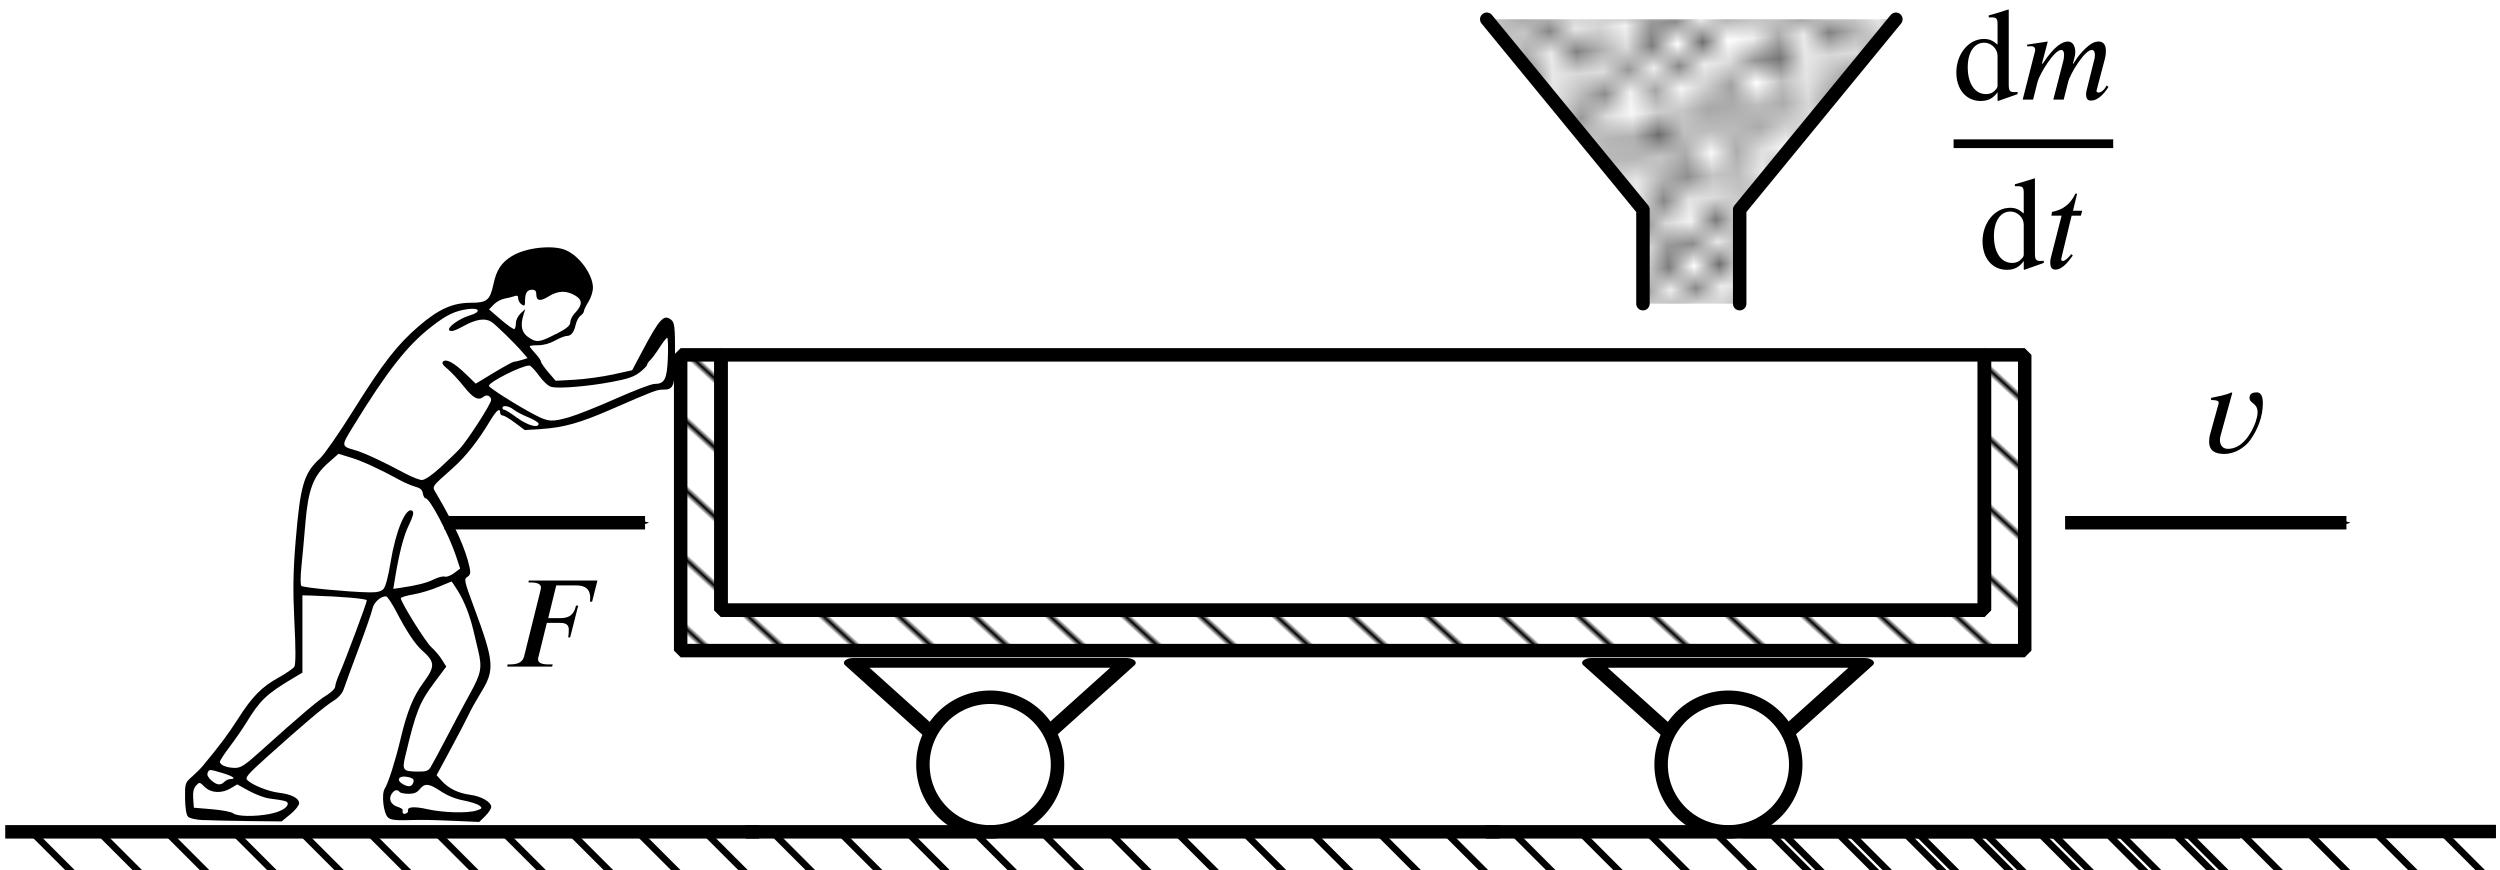 <?xml version="1.0" encoding="UTF-8" standalone="no"?>
<!-- Created with Inkscape (http://www.inkscape.org/) -->

<svg
   width="49.213mm"
   height="17.132mm"
   viewBox="0 0 49.213 17.132"
   version="1.1"
   id="svg9976"
   inkscape:version="1.1 (c68e22c387, 2021-05-23)"
   sodipodi:docname="fig08.19.svg"
   xmlns:inkscape="http://www.inkscape.org/namespaces/inkscape"
   xmlns:sodipodi="http://sodipodi.sourceforge.net/DTD/sodipodi-0.dtd"
   xmlns:xlink="http://www.w3.org/1999/xlink"
   xmlns="http://www.w3.org/2000/svg"
   xmlns:svg="http://www.w3.org/2000/svg">
  <sodipodi:namedview
     id="namedview9978"
     pagecolor="#ffffff"
     bordercolor="#666666"
     borderopacity="1.0"
     inkscape:pageshadow="2"
     inkscape:pageopacity="0.0"
     inkscape:pagecheckerboard="0"
     inkscape:document-units="mm"
     showgrid="false"
     inkscape:zoom="4.7148465"
     inkscape:cx="91.201272"
     inkscape:cy="14.740671"
     inkscape:window-width="1440"
     inkscape:window-height="837"
     inkscape:window-x="-8"
     inkscape:window-y="-8"
     inkscape:window-maximized="1"
     inkscape:current-layer="layer1" />
  <defs
     id="defs9973">
    <pattern
       inkscape:collect="always"
       xlink:href="#Strips1_10"
       id="pattern13056"
       patternTransform="matrix(0.062,-0.067,0.202,0.185,89.993,132.972)" />
    <pattern
       inkscape:collect="always"
       patternUnits="userSpaceOnUse"
       width="11"
       height="1"
       patternTransform="translate(0,0) scale(10,10)"
       id="Strips1_10"
       inkscape:stockid="Stripes 1:10">
      <rect
         style="fill:black;stroke:none"
         x="0"
         y="-0.5"
         width="1"
         height="2"
         id="rect11809" />
    </pattern>
    <marker
       style="overflow:visible"
       id="Arrow1Send"
       refX="0"
       refY="0"
       orient="auto"
       inkscape:stockid="Arrow1Send"
       inkscape:isstock="true">
      <path
         transform="matrix(-0.2,0,0,-0.2,-1.2,0)"
         style="fill:context-stroke;fill-rule:evenodd;stroke:context-stroke;stroke-width:1pt"
         d="M 0,0 5,-5 -12.5,0 5,5 Z"
         id="path9477" />
    </marker>
    <marker
       style="overflow:visible"
       id="marker9740"
       refX="0"
       refY="0"
       orient="auto"
       inkscape:stockid="Arrow1Send"
       inkscape:isstock="true">
      <path
         transform="matrix(-0.2,0,0,-0.2,-1.2,0)"
         style="fill:context-stroke;fill-rule:evenodd;stroke:context-stroke;stroke-width:1pt"
         d="M 0,0 5,-5 -12.5,0 5,5 Z"
         id="path9738" />
    </marker>
    <pattern
       inkscape:collect="always"
       xlink:href="#Polkadots-large"
       id="pattern31847"
       patternTransform="matrix(0.497,-0.037,0.033,0.437,120.782,138.619)" />
    <pattern
       inkscape:collect="always"
       patternUnits="userSpaceOnUse"
       width="10"
       height="10"
       patternTransform="translate(0,0) scale(10,10)"
       id="Polkadots-large"
       inkscape:stockid="Polka dots, large"
       inkscape:isstock="true">
      <circle
         style="fill:black;stroke:none"
         cx="2.567"
         cy="0.810"
         r="0.45"
         id="circle30620" />
      <circle
         style="fill:black;stroke:none"
         cx="3.048"
         cy="2.33"
         r="0.45"
         id="circle30622" />
      <circle
         style="fill:black;stroke:none"
         cx="4.418"
         cy="2.415"
         r="0.45"
         id="circle30624" />
      <circle
         style="fill:black;stroke:none"
         cx="1.844"
         cy="3.029"
         r="0.45"
         id="circle30626" />
      <circle
         style="fill:black;stroke:none"
         cx="6.08"
         cy="1.363"
         r="0.45"
         id="circle30628" />
      <circle
         style="fill:black;stroke:none"
         cx="5.819"
         cy="4.413"
         r="0.45"
         id="circle30630" />
      <circle
         style="fill:black;stroke:none"
         cx="4.305"
         cy="4.048"
         r="0.45"
         id="circle30632" />
      <circle
         style="fill:black;stroke:none"
         cx="5.541"
         cy="3.045"
         r="0.45"
         id="circle30634" />
      <circle
         style="fill:black;stroke:none"
         cx="4.785"
         cy="5.527"
         r="0.45"
         id="circle30636" />
      <circle
         style="fill:black;stroke:none"
         cx="2.667"
         cy="5.184"
         r="0.45"
         id="circle30638" />
      <circle
         style="fill:black;stroke:none"
         cx="7.965"
         cy="1.448"
         r="0.45"
         id="circle30640" />
      <circle
         style="fill:black;stroke:none"
         cx="7.047"
         cy="5.049"
         r="0.45"
         id="circle30642" />
      <circle
         style="fill:black;stroke:none"
         cx="4.340"
         cy="0.895"
         r="0.45"
         id="circle30644" />
      <circle
         style="fill:black;stroke:none"
         cx="7.125"
         cy="0.340"
         r="0.45"
         id="circle30646" />
      <circle
         style="fill:black;stroke:none"
         cx="7.125"
         cy="10.340"
         r="0.45"
         id="circle30648" />
      <circle
         style="fill:black;stroke:none"
         cx="9.550"
         cy="1.049"
         r="0.45"
         id="circle30650" />
      <circle
         style="fill:black;stroke:none"
         cx="7.006"
         cy="2.689"
         r="0.45"
         id="circle30652" />
      <circle
         style="fill:black;stroke:none"
         cx="8.909"
         cy="2.689"
         r="0.45"
         id="circle30654" />
      <circle
         style="fill:black;stroke:none"
         cx="9.315"
         cy="4.407"
         r="0.45"
         id="circle30656" />
      <circle
         style="fill:black;stroke:none"
         cx="7.820"
         cy="3.870"
         r="0.45"
         id="circle30658" />
      <circle
         style="fill:black;stroke:none"
         cx="8.270"
         cy="5.948"
         r="0.45"
         id="circle30660" />
      <circle
         style="fill:black;stroke:none"
         cx="7.973"
         cy="7.428"
         r="0.45"
         id="circle30662" />
      <circle
         style="fill:black;stroke:none"
         cx="9.342"
         cy="8.072"
         r="0.45"
         id="circle30664" />
      <circle
         style="fill:black;stroke:none"
         cx="8.206"
         cy="9.315"
         r="0.45"
         id="circle30666" />
      <circle
         style="fill:black;stroke:none"
         cx="9.682"
         cy="9.475"
         r="0.45"
         id="circle30668" />
      <circle
         style="fill:black;stroke:none"
         cx="-0.318"
         cy="9.475"
         r="0.45"
         id="circle30670" />
      <circle
         style="fill:black;stroke:none"
         cx="9.688"
         cy="6.186"
         r="0.45"
         id="circle30672" />
      <circle
         style="fill:black;stroke:none"
         cx="-0.312"
         cy="6.186"
         r="0.45"
         id="circle30674" />
      <circle
         style="fill:black;stroke:none"
         cx="3.379"
         cy="6.296"
         r="0.45"
         id="circle30676" />
      <circle
         style="fill:black;stroke:none"
         cx="2.871"
         cy="8.204"
         r="0.45"
         id="circle30678" />
      <circle
         style="fill:black;stroke:none"
         cx="4.59"
         cy="8.719"
         r="0.45"
         id="circle30680" />
      <circle
         style="fill:black;stroke:none"
         cx="3.181"
         cy="9.671"
         r="0.45"
         id="circle30682" />
      <circle
         style="fill:black;stroke:none"
         cx="3.181"
         cy="-0.329"
         r="0.45"
         id="circle30684" />
      <circle
         style="fill:black;stroke:none"
         cx="5.734"
         cy="7.315"
         r="0.45"
         id="circle30686" />
      <circle
         style="fill:black;stroke:none"
         cx="6.707"
         cy="6.513"
         r="0.45"
         id="circle30688" />
      <circle
         style="fill:black;stroke:none"
         cx="5.730"
         cy="9.670"
         r="0.45"
         id="circle30690" />
      <circle
         style="fill:black;stroke:none"
         cx="5.730"
         cy="-0.330"
         r="0.45"
         id="circle30692" />
      <circle
         style="fill:black;stroke:none"
         cx="6.535"
         cy="8.373"
         r="0.45"
         id="circle30694" />
      <circle
         style="fill:black;stroke:none"
         cx="4.37"
         cy="7.154"
         r="0.45"
         id="circle30696" />
      <circle
         style="fill:black;stroke:none"
         cx="0.622"
         cy="7.25"
         r="0.45"
         id="circle30698" />
      <circle
         style="fill:black;stroke:none"
         cx="0.831"
         cy="5.679"
         r="0.45"
         id="circle30700" />
      <circle
         style="fill:black;stroke:none"
         cx="1.257"
         cy="8.519"
         r="0.45"
         id="circle30702" />
      <circle
         style="fill:black;stroke:none"
         cx="1.989"
         cy="6.877"
         r="0.45"
         id="circle30704" />
      <circle
         style="fill:black;stroke:none"
         cx="0.374"
         cy="3.181"
         r="0.45"
         id="circle30706" />
      <circle
         style="fill:black;stroke:none"
         cx="10.374"
         cy="3.181"
         r="0.45"
         id="circle30708" />
      <circle
         style="fill:black;stroke:none"
         cx="1.166"
         cy="1.664"
         r="0.45"
         id="circle30710" />
      <circle
         style="fill:black;stroke:none"
         cx="1.151"
         cy="0.093"
         r="0.45"
         id="circle30712" />
      <circle
         style="fill:black;stroke:none"
         cx="1.151"
         cy="10.093"
         r="0.45"
         id="circle30714" />
      <circle
         style="fill:black;stroke:none"
         cx="1.302"
         cy="4.451"
         r="0.45"
         id="circle30716" />
      <circle
         style="fill:black;stroke:none"
         cx="3.047"
         cy="3.763"
         r="0.45"
         id="circle30718" />
    </pattern>
  </defs>
  <g
     inkscape:label="图层 1"
     inkscape:groupmode="layer"
     id="layer1"
     transform="translate(-95.749,-140.895)">
    <path
       id="rect5597"
       style="fill:url(#pattern13056);fill-opacity:1;stroke:#000000;stroke-width:0.265;stroke-linecap:round;stroke-linejoin:bevel;stroke-opacity:1"
       d="m 109.148,147.881 v 5.821 h 26.458 v -5.821 h -0.794 v 5.027 h -24.871 v -5.027 z" />
    <rect
       style="fill:none;stroke:#000000;stroke-width:0.265;stroke-linecap:round;stroke-linejoin:bevel;stroke-opacity:1"
       id="rect6074"
       width="24.871"
       height="5.027"
       x="109.942"
       y="147.881" />
    <g
       id="g6581"
       transform="matrix(0.265,0,0,0.265,39.754,14.266)">
      <g
         id="g6541"
         transform="translate(30.139,-10.185)">
        <path
           id="path6178"
           style="fill:none;stroke:#000000;stroke-width:2.217;stroke-linecap:round;stroke-linejoin:round;stroke-miterlimit:4;stroke-dasharray:none"
           inkscape:transform-center-y="1.5196427"
           transform="matrix(0.626,0,0,0.325,174.442,361.751)"
           d="m 199.585,540.061 h 32.411 l -16.205,28.068 z" />
        <circle
           style="fill:#ffffff;stroke:#000000;stroke-width:1;stroke-linecap:round;stroke-linejoin:round;stroke-miterlimit:4;stroke-dasharray:none;stroke-opacity:1"
           id="path6439"
           cx="309.557"
           cy="544.824"
           r="5" />
      </g>
      <g
         id="g6541-2"
         transform="translate(-24.698,-10.185)">
        <path
           id="path6178-8"
           style="fill:none;stroke:#000000;stroke-width:2.217;stroke-linecap:round;stroke-linejoin:round;stroke-miterlimit:4;stroke-dasharray:none"
           inkscape:transform-center-y="1.5196427"
           transform="matrix(0.626,0,0,0.325,174.442,361.751)"
           d="m 199.585,540.061 h 32.411 l -16.205,28.068 z" />
        <circle
           style="fill:#ffffff;stroke:#000000;stroke-width:1;stroke-linecap:round;stroke-linejoin:round;stroke-miterlimit:4;stroke-dasharray:none;stroke-opacity:1"
           id="path6439-1"
           cx="309.557"
           cy="544.824"
           r="5" />
      </g>
    </g>
    <g
       id="g8290-7"
       transform="matrix(-0.265,0,0,0.265,195.147,17.756)">
      <path
         style="fill:none;stroke:#000000;stroke-width:0.5;stroke-linecap:butt;stroke-linejoin:miter;stroke-miterlimit:4;stroke-dasharray:none;stroke-opacity:1"
         d="m 203.712,526.445 -3.536,3.536"
         id="path8266-84" />
      <path
         style="fill:none;stroke:#000000;stroke-width:0.5;stroke-linecap:butt;stroke-linejoin:miter;stroke-miterlimit:4;stroke-dasharray:none;stroke-opacity:1"
         d="m 208.712,526.445 -3.536,3.536"
         id="path8268-7" />
      <path
         style="fill:none;stroke:#000000;stroke-width:0.5;stroke-linecap:butt;stroke-linejoin:miter;stroke-miterlimit:4;stroke-dasharray:none;stroke-opacity:1"
         d="m 193.712,526.445 -3.536,3.536"
         id="path8270-5" />
      <path
         style="fill:none;stroke:#000000;stroke-width:0.5;stroke-linecap:butt;stroke-linejoin:miter;stroke-miterlimit:4;stroke-dasharray:none;stroke-opacity:1"
         d="m 198.712,526.445 -3.536,3.536"
         id="path8272-4" />
      <path
         style="fill:none;stroke:#000000;stroke-width:0.5;stroke-linecap:butt;stroke-linejoin:miter;stroke-miterlimit:4;stroke-dasharray:none;stroke-opacity:1"
         d="m 213.712,526.445 -3.536,3.536"
         id="path8274-1" />
      <path
         style="fill:none;stroke:#000000;stroke-width:0.5;stroke-linecap:butt;stroke-linejoin:miter;stroke-miterlimit:4;stroke-dasharray:none;stroke-opacity:1"
         d="m 218.712,526.445 -3.536,3.536"
         id="path8276-7" />
      <path
         style="fill:none;stroke:#000000;stroke-width:0.5;stroke-linecap:butt;stroke-linejoin:miter;stroke-miterlimit:4;stroke-dasharray:none;stroke-opacity:1"
         d="m 223.712,526.445 -3.536,3.536"
         id="path8278-1" />
      <path
         style="fill:none;stroke:#000000;stroke-width:0.5;stroke-linecap:butt;stroke-linejoin:miter;stroke-miterlimit:4;stroke-dasharray:none;stroke-opacity:1"
         d="m 233.712,526.445 -3.536,3.536"
         id="path8280-5" />
      <path
         style="fill:none;stroke:#000000;stroke-width:0.5;stroke-linecap:butt;stroke-linejoin:miter;stroke-miterlimit:4;stroke-dasharray:none;stroke-opacity:1"
         d="m 238.712,526.445 -3.536,3.536"
         id="path8282-4" />
      <path
         style="fill:none;stroke:#000000;stroke-width:0.5;stroke-linecap:butt;stroke-linejoin:miter;stroke-miterlimit:4;stroke-dasharray:none;stroke-opacity:1"
         d="m 228.712,526.445 -3.536,3.536"
         id="path8284-6" />
      <path
         style="fill:none;stroke:#000000;stroke-width:0.5;stroke-linecap:butt;stroke-linejoin:miter;stroke-miterlimit:4;stroke-dasharray:none;stroke-opacity:1"
         d="m 243.712,526.445 -3.536,3.536"
         id="path8286-0" />
      <path
         style="fill:none;stroke:#000000;stroke-width:1px;stroke-linecap:square;stroke-linejoin:miter;stroke-opacity:1"
         d="m 190.177,526.445 h 55"
         id="path8288-1" />
    </g>
    <g
       id="g8024"
       transform="matrix(0.265,0,0,0.265,30.345,14.268)">
      <g
         id="g8290"
         transform="matrix(-1,0,0,1,492.873,13.184)">
        <path
           style="fill:none;stroke:#000000;stroke-width:0.5;stroke-linecap:butt;stroke-linejoin:miter;stroke-miterlimit:4;stroke-dasharray:none;stroke-opacity:1"
           d="m 203.712,526.445 -3.536,3.536"
           id="path8266" />
        <path
           style="fill:none;stroke:#000000;stroke-width:0.5;stroke-linecap:butt;stroke-linejoin:miter;stroke-miterlimit:4;stroke-dasharray:none;stroke-opacity:1"
           d="m 208.712,526.445 -3.536,3.536"
           id="path8268" />
        <path
           style="fill:none;stroke:#000000;stroke-width:0.5;stroke-linecap:butt;stroke-linejoin:miter;stroke-miterlimit:4;stroke-dasharray:none;stroke-opacity:1"
           d="m 193.712,526.445 -3.536,3.536"
           id="path8270" />
        <path
           style="fill:none;stroke:#000000;stroke-width:0.5;stroke-linecap:butt;stroke-linejoin:miter;stroke-miterlimit:4;stroke-dasharray:none;stroke-opacity:1"
           d="m 198.712,526.445 -3.536,3.536"
           id="path8272" />
        <path
           style="fill:none;stroke:#000000;stroke-width:0.5;stroke-linecap:butt;stroke-linejoin:miter;stroke-miterlimit:4;stroke-dasharray:none;stroke-opacity:1"
           d="m 213.712,526.445 -3.536,3.536"
           id="path8274" />
        <path
           style="fill:none;stroke:#000000;stroke-width:0.5;stroke-linecap:butt;stroke-linejoin:miter;stroke-miterlimit:4;stroke-dasharray:none;stroke-opacity:1"
           d="m 218.712,526.445 -3.536,3.536"
           id="path8276" />
        <path
           style="fill:none;stroke:#000000;stroke-width:0.5;stroke-linecap:butt;stroke-linejoin:miter;stroke-miterlimit:4;stroke-dasharray:none;stroke-opacity:1"
           d="m 223.712,526.445 -3.536,3.536"
           id="path8278" />
        <path
           style="fill:none;stroke:#000000;stroke-width:0.5;stroke-linecap:butt;stroke-linejoin:miter;stroke-miterlimit:4;stroke-dasharray:none;stroke-opacity:1"
           d="m 233.712,526.445 -3.536,3.536"
           id="path8280" />
        <path
           style="fill:none;stroke:#000000;stroke-width:0.5;stroke-linecap:butt;stroke-linejoin:miter;stroke-miterlimit:4;stroke-dasharray:none;stroke-opacity:1"
           d="m 238.712,526.445 -3.536,3.536"
           id="path8282" />
        <path
           style="fill:none;stroke:#000000;stroke-width:0.5;stroke-linecap:butt;stroke-linejoin:miter;stroke-miterlimit:4;stroke-dasharray:none;stroke-opacity:1"
           d="m 228.712,526.445 -3.536,3.536"
           id="path8284" />
        <path
           style="fill:none;stroke:#000000;stroke-width:0.5;stroke-linecap:butt;stroke-linejoin:miter;stroke-miterlimit:4;stroke-dasharray:none;stroke-opacity:1"
           d="m 243.712,526.445 -3.536,3.536"
           id="path8286" />
        <path
           style="fill:none;stroke:#000000;stroke-width:1px;stroke-linecap:square;stroke-linejoin:miter;stroke-opacity:1"
           d="m 190.177,526.445 h 55"
           id="path8288" />
      </g>
      <g
         id="g8290-0"
         transform="matrix(-1,0,0,1,547.873,13.184)">
        <path
           style="fill:none;stroke:#000000;stroke-width:0.5;stroke-linecap:butt;stroke-linejoin:miter;stroke-miterlimit:4;stroke-dasharray:none;stroke-opacity:1"
           d="m 203.712,526.445 -3.536,3.536"
           id="path8266-8" />
        <path
           style="fill:none;stroke:#000000;stroke-width:0.5;stroke-linecap:butt;stroke-linejoin:miter;stroke-miterlimit:4;stroke-dasharray:none;stroke-opacity:1"
           d="m 208.712,526.445 -3.536,3.536"
           id="path8268-4" />
        <path
           style="fill:none;stroke:#000000;stroke-width:0.5;stroke-linecap:butt;stroke-linejoin:miter;stroke-miterlimit:4;stroke-dasharray:none;stroke-opacity:1"
           d="m 193.712,526.445 -3.536,3.536"
           id="path8270-8" />
        <path
           style="fill:none;stroke:#000000;stroke-width:0.5;stroke-linecap:butt;stroke-linejoin:miter;stroke-miterlimit:4;stroke-dasharray:none;stroke-opacity:1"
           d="m 198.712,526.445 -3.536,3.536"
           id="path8272-6" />
        <path
           style="fill:none;stroke:#000000;stroke-width:0.5;stroke-linecap:butt;stroke-linejoin:miter;stroke-miterlimit:4;stroke-dasharray:none;stroke-opacity:1"
           d="m 213.712,526.445 -3.536,3.536"
           id="path8274-5" />
        <path
           style="fill:none;stroke:#000000;stroke-width:0.5;stroke-linecap:butt;stroke-linejoin:miter;stroke-miterlimit:4;stroke-dasharray:none;stroke-opacity:1"
           d="m 218.712,526.445 -3.536,3.536"
           id="path8276-0" />
        <path
           style="fill:none;stroke:#000000;stroke-width:0.5;stroke-linecap:butt;stroke-linejoin:miter;stroke-miterlimit:4;stroke-dasharray:none;stroke-opacity:1"
           d="m 223.712,526.445 -3.536,3.536"
           id="path8278-8" />
        <path
           style="fill:none;stroke:#000000;stroke-width:0.5;stroke-linecap:butt;stroke-linejoin:miter;stroke-miterlimit:4;stroke-dasharray:none;stroke-opacity:1"
           d="m 233.712,526.445 -3.536,3.536"
           id="path8280-4" />
        <path
           style="fill:none;stroke:#000000;stroke-width:0.5;stroke-linecap:butt;stroke-linejoin:miter;stroke-miterlimit:4;stroke-dasharray:none;stroke-opacity:1"
           d="m 238.712,526.445 -3.536,3.536"
           id="path8282-7" />
        <path
           style="fill:none;stroke:#000000;stroke-width:0.5;stroke-linecap:butt;stroke-linejoin:miter;stroke-miterlimit:4;stroke-dasharray:none;stroke-opacity:1"
           d="m 228.712,526.445 -3.536,3.536"
           id="path8284-0" />
        <path
           style="fill:none;stroke:#000000;stroke-width:0.5;stroke-linecap:butt;stroke-linejoin:miter;stroke-miterlimit:4;stroke-dasharray:none;stroke-opacity:1"
           d="m 243.712,526.445 -3.536,3.536"
           id="path8286-7" />
        <path
           style="fill:none;stroke:#000000;stroke-width:1px;stroke-linecap:square;stroke-linejoin:miter;stroke-opacity:1"
           d="m 190.177,526.445 h 55"
           id="path8288-2" />
      </g>
      <g
         id="g8290-5"
         transform="matrix(-1,0,0,1,602.873,13.184)">
        <path
           style="fill:none;stroke:#000000;stroke-width:0.5;stroke-linecap:butt;stroke-linejoin:miter;stroke-miterlimit:4;stroke-dasharray:none;stroke-opacity:1"
           d="m 203.712,526.445 -3.536,3.536"
           id="path8266-5" />
        <path
           style="fill:none;stroke:#000000;stroke-width:0.5;stroke-linecap:butt;stroke-linejoin:miter;stroke-miterlimit:4;stroke-dasharray:none;stroke-opacity:1"
           d="m 208.712,526.445 -3.536,3.536"
           id="path8268-1" />
        <path
           style="fill:none;stroke:#000000;stroke-width:0.5;stroke-linecap:butt;stroke-linejoin:miter;stroke-miterlimit:4;stroke-dasharray:none;stroke-opacity:1"
           d="m 193.712,526.445 -3.536,3.536"
           id="path8270-9" />
        <path
           style="fill:none;stroke:#000000;stroke-width:0.5;stroke-linecap:butt;stroke-linejoin:miter;stroke-miterlimit:4;stroke-dasharray:none;stroke-opacity:1"
           d="m 198.712,526.445 -3.536,3.536"
           id="path8272-9" />
        <path
           style="fill:none;stroke:#000000;stroke-width:0.5;stroke-linecap:butt;stroke-linejoin:miter;stroke-miterlimit:4;stroke-dasharray:none;stroke-opacity:1"
           d="m 213.712,526.445 -3.536,3.536"
           id="path8274-3" />
        <path
           style="fill:none;stroke:#000000;stroke-width:0.5;stroke-linecap:butt;stroke-linejoin:miter;stroke-miterlimit:4;stroke-dasharray:none;stroke-opacity:1"
           d="m 218.712,526.445 -3.536,3.536"
           id="path8276-00" />
        <path
           style="fill:none;stroke:#000000;stroke-width:0.5;stroke-linecap:butt;stroke-linejoin:miter;stroke-miterlimit:4;stroke-dasharray:none;stroke-opacity:1"
           d="m 223.712,526.445 -3.536,3.536"
           id="path8278-4" />
        <path
           style="fill:none;stroke:#000000;stroke-width:0.5;stroke-linecap:butt;stroke-linejoin:miter;stroke-miterlimit:4;stroke-dasharray:none;stroke-opacity:1"
           d="m 233.712,526.445 -3.536,3.536"
           id="path8280-9" />
        <path
           style="fill:none;stroke:#000000;stroke-width:0.5;stroke-linecap:butt;stroke-linejoin:miter;stroke-miterlimit:4;stroke-dasharray:none;stroke-opacity:1"
           d="m 238.712,526.445 -3.536,3.536"
           id="path8282-5" />
        <path
           style="fill:none;stroke:#000000;stroke-width:0.5;stroke-linecap:butt;stroke-linejoin:miter;stroke-miterlimit:4;stroke-dasharray:none;stroke-opacity:1"
           d="m 228.712,526.445 -3.536,3.536"
           id="path8284-1" />
        <path
           style="fill:none;stroke:#000000;stroke-width:0.5;stroke-linecap:butt;stroke-linejoin:miter;stroke-miterlimit:4;stroke-dasharray:none;stroke-opacity:1"
           d="m 243.712,526.445 -3.536,3.536"
           id="path8286-4" />
        <path
           style="fill:none;stroke:#000000;stroke-width:1px;stroke-linecap:square;stroke-linejoin:miter;stroke-opacity:1"
           d="m 190.177,526.445 h 55"
           id="path8288-27" />
      </g>
    </g>
    <g
       style="fill:#000000;fill-opacity:1"
       id="id-9250823e-7f84-4f5f-9bd2-a481b91587bc"
       transform="matrix(0.247,0,0,0.247,67.406,119.915)">
      <g
         transform="translate(154.768,138.064)"
         id="g8378">
        <path
           style="stroke:none;stroke-width:0"
           d="M 7.594,-6.859 H 2.125 l -0.031,0.156 h 0.188 c 0.641,0 0.812,0.188 0.812,0.406 0,0.078 -0.031,0.172 -0.047,0.266 L 1.75,-0.812 C 1.656,-0.469 1.422,-0.172 0.625,-0.172 H 0.438 L 0.406,0 H 3.984 L 4.031,-0.172 H 3.703 c -0.641,0 -0.844,-0.172 -0.844,-0.422 0,-0.078 0.031,-0.156 0.047,-0.219 L 3.562,-3.484 h 1.016 c 0.297,0 0.734,0.031 0.734,0.516 0,0.203 -0.016,0.5 -0.047,0.641 h 0.156 L 6.062,-4.859 H 5.891 c -0.219,0.891 -0.703,1 -1.359,1 H 3.672 L 4.312,-6.469 h 1.547 c 0.5,0 1.125,0.094 1.156,0.922 0,0.141 0,0.281 -0.016,0.375 h 0.172 z m 0,0"
           id="id-b2f654ba-7546-4674-80b5-f47a21ee8b1f" />
      </g>
    </g>
    <g
       style="fill:#000000;fill-opacity:1"
       id="id-e9b83af2-979e-4107-856d-eb6d75e0fc85"
       transform="matrix(0.247,0,0,0.247,98.196,115.706)">
      <g
         transform="translate(165.405,138.064)"
         id="g8382">
        <path
           style="stroke:none;stroke-width:0"
           d="M 2.594,-4.766 2.547,-4.812 C 2.031,-4.578 1.453,-4.5 0.906,-4.375 v 0.172 c 0.141,0 0.609,0 0.609,0.203 0,0.078 -0.031,0.172 -0.062,0.266 L 0.844,-1.531 C 0.781,-1.328 0.75,-1.109 0.75,-0.875 0.75,-0.109 1.297,0.094 1.969,0.094 2.75,0.094 3.562,-0.375 4.016,-1 4.625,-1.844 5.031,-2.891 5.031,-3.938 c 0,-0.344 -0.047,-0.875 -0.5,-0.875 -0.297,0 -0.562,0.094 -0.562,0.438 0,0.469 0.641,0.375 0.641,1.156 0,0.25 -0.078,0.516 -0.156,0.766 C 4.109,-1.5 3.375,-0.312 2.25,-0.312 c -0.422,0 -0.641,-0.297 -0.641,-0.703 0,-0.109 0.016,-0.219 0.047,-0.328 z m 0,0"
           id="id-ca813726-4774-4817-96d1-2d09db0f52ee" />
      </g>
    </g>
    <g
       id="g9460"
       transform="matrix(0.265,0,0,0.265,72.759,14.506)">
      <g
         style="fill:#000000;fill-opacity:1"
         id="id-92074b67-9d99-4ed3-a9da-555eaed28613"
         transform="matrix(0.933,0,0,0.933,68.973,361.208)">
        <g
           transform="translate(174.538,131.973)"
           id="g8386">
          <path
             style="stroke:none;stroke-width:0"
             d="M 3.562,-1.078 C 3.562,-1 3.5,-0.875 3.406,-0.781 3.219,-0.562 2.969,-0.438 2.641,-0.438 1.75,-0.438 1.188,-1.281 1.188,-2.578 c 0,-1.188 0.516,-1.953 1.312,-1.953 0.562,0 1.062,0.484 1.062,1.047 z M 5.156,-0.438 v -0.172 c -0.172,0.016 -0.188,0.016 -0.25,0.016 -0.375,0 -0.453,-0.125 -0.453,-0.609 V -7.156 L 4.406,-7.172 C 3.891,-7 3.531,-6.891 2.859,-6.703 v 0.156 c 0.078,0 0.141,0 0.234,0 0.375,0 0.469,0.094 0.469,0.531 V -4.375 C 3.172,-4.719 2.891,-4.828 2.469,-4.828 c -1.203,0 -2.188,1.188 -2.188,2.672 0,1.344 0.781,2.266 1.938,2.266 0.594,0 1,-0.219 1.344,-0.703 v 0.672 l 0.047,0.031 z m 0,0"
             id="id-3adc70bb-bb65-4992-abe3-1ce74af79f10" />
        </g>
        <g
           transform="translate(179.788,131.973)"
           id="g8389">
          <path
             style="stroke:none;stroke-width:0"
             d="m 7,-1.125 c -0.203,0.391 -0.469,0.562 -0.641,0.562 -0.094,0 -0.172,-0.047 -0.172,-0.125 0,-0.031 0.016,-0.094 0.031,-0.125 L 6.859,-3.25 C 6.922,-3.5 6.938,-3.703 6.938,-3.891 6.938,-4.359 6.734,-4.625 6.359,-4.625 c -0.203,0 -0.406,0.062 -0.641,0.219 -0.516,0.359 -1.062,1 -1.359,1.547 H 4.312 l 0.094,-0.375 C 4.469,-3.438 4.5,-3.594 4.5,-3.781 4.5,-4.234 4.312,-4.625 3.922,-4.625 c -0.391,0 -1.031,0.266 -2.016,1.766 H 1.844 L 2.312,-4.625 0.656,-4.375 0.688,-4.234 C 0.766,-4.234 0.875,-4.25 0.969,-4.25 1.25,-4.25 1.312,-4.109 1.312,-3.922 L 0.312,0 H 1.141 L 1.5,-1.422 c 0.172,-0.641 1.328,-2.531 1.875,-2.531 0.188,0 0.234,0.188 0.234,0.391 0,0.156 -0.031,0.328 -0.047,0.422 L 2.75,0 H 3.578 L 3.938,-1.422 c 0.156,-0.641 1.312,-2.531 1.875,-2.531 0.188,0 0.25,0.188 0.25,0.391 0,0.188 -0.016,0.281 -0.062,0.422 L 5.422,-0.812 c -0.062,0.203 -0.062,0.312 -0.062,0.375 0,0.422 0.172,0.516 0.406,0.516 0.5,0 1.031,-0.516 1.375,-1.094 z m 0,0"
             id="id-34e67f58-618f-4919-856c-542b96e17804" />
        </g>
      </g>
      <path
         style="fill:none;stroke:#000000;stroke-width:0.647;stroke-linecap:butt;stroke-linejoin:miter;stroke-miterlimit:10;stroke-opacity:1"
         d="m 231.875,487.616 h 11.856"
         id="id-154262ea-78ec-4818-8d61-0a3608f561da" />
      <g
         style="fill:#000000;fill-opacity:1"
         id="id-a146737c-ca84-4904-a934-6c226b56f117"
         transform="matrix(0.933,0,0,0.933,68.973,361.208)">
        <g
           transform="translate(176.623,145.415)"
           id="g8394">
          <path
             style="stroke:none;stroke-width:0"
             d="M 3.562,-1.078 C 3.562,-1 3.5,-0.875 3.406,-0.781 3.219,-0.562 2.969,-0.438 2.641,-0.438 1.75,-0.438 1.188,-1.281 1.188,-2.578 c 0,-1.188 0.516,-1.953 1.312,-1.953 0.562,0 1.062,0.484 1.062,1.047 z M 5.156,-0.438 v -0.172 c -0.172,0.016 -0.188,0.016 -0.25,0.016 -0.375,0 -0.453,-0.125 -0.453,-0.609 V -7.156 L 4.406,-7.172 C 3.891,-7 3.531,-6.891 2.859,-6.703 v 0.156 c 0.078,0 0.141,0 0.234,0 0.375,0 0.469,0.094 0.469,0.531 V -4.375 C 3.172,-4.719 2.891,-4.828 2.469,-4.828 c -1.203,0 -2.188,1.188 -2.188,2.672 0,1.344 0.781,2.266 1.938,2.266 0.594,0 1,-0.219 1.344,-0.703 v 0.672 l 0.047,0.031 z m 0,0"
             id="id-ace7ed94-d335-4409-9417-8d0c09ce6a22" />
        </g>
        <g
           transform="translate(181.873,145.415)"
           id="g8397">
          <path
             style="stroke:none;stroke-width:0"
             d="M 2.969,-4.594 H 2.234 L 2.562,-5.953 H 2.422 C 2,-5.047 1.359,-4.656 0.562,-4.5 l -0.047,0.297 h 0.812 L 0.469,-0.844 c -0.031,0.125 -0.047,0.25 -0.047,0.391 0,0.281 0.078,0.547 0.406,0.547 0.625,0 1.141,-0.797 1.391,-1.125 l -0.125,-0.109 C 1.703,-0.625 1.453,-0.594 1.453,-0.594 c -0.125,0 -0.156,-0.062 -0.156,-0.125 0,-0.031 0,-0.094 0.016,-0.125 L 2.125,-4.203 h 0.734 z m 0,0"
             id="id-642e3243-3181-43eb-9658-d1cf6d803159" />
        </g>
      </g>
    </g>
    <path
       style="fill:none;stroke:#000000;stroke-width:0.265px;stroke-linecap:butt;stroke-linejoin:miter;stroke-opacity:1;marker-end:url(#Arrow1Send)"
       d="m 136.401,151.185 h 5.538"
       id="path8490" />
    <path
       style="fill:none;stroke:#000000;stroke-width:0.265px;stroke-linecap:butt;stroke-linejoin:miter;stroke-opacity:1;marker-end:url(#Arrow1Send)"
       d="m 104.498,151.185 h 3.949"
       id="path8492" />
    <path
       id="path28216-4"
       style="fill:url(#pattern31847);fill-opacity:1;stroke:none;stroke-width:0.132;stroke-linecap:round;stroke-linejoin:round"
       inkscape:transform-center-y="3.0908098"
       d="m 125.016,141.274 3.075,3.747 v 1.852 h 1.904 v -1.852 l 3.075,-3.747 z" />
    <path
       style="fill:#ffffff;stroke:#000000;stroke-width:0.265;stroke-linecap:round;stroke-linejoin:round;stroke-miterlimit:4;stroke-dasharray:none"
       d="m 129.995,146.873 v -1.852 l 3.075,-3.747"
       id="path28907" />
    <path
       style="fill:#ffffff;stroke:#000000;stroke-width:0.265;stroke-linecap:round;stroke-linejoin:round;stroke-miterlimit:4;stroke-dasharray:none"
       d="m 125.016,141.274 3.075,3.747 v 1.852"
       id="path28216" />
    <path
       style="fill:#000000;stroke-width:0.265"
       d="m 99.759,157.04 c -0.155,-0.008 -0.274,-0.034 -0.308,-0.068 -0.035,-0.034 -0.057,-0.172 -0.059,-0.36 -0.004,-0.291 0.001,-0.31 0.133,-0.425 0.075,-0.066 0.171,-0.161 0.212,-0.211 0.323,-0.387 0.51,-0.636 0.702,-0.938 0.276,-0.433 0.462,-0.621 0.799,-0.808 0.144,-0.08 0.282,-0.175 0.305,-0.211 0.028,-0.042 0.029,-0.36 0.001,-0.88 -0.031,-0.624 -0.025,-0.998 0.025,-1.596 0.091,-1.096 0.161,-1.334 0.477,-1.622 0.085,-0.077 0.377,-0.498 0.65,-0.934 0.589,-0.943 0.87,-1.305 1.298,-1.673 0.39,-0.335 0.667,-0.459 1.025,-0.459 0.316,0 0.376,-0.049 0.444,-0.368 0.059,-0.278 0.155,-0.423 0.363,-0.551 0.271,-0.167 0.802,-0.226 1.058,-0.118 0.27,0.114 0.537,0.483 0.537,0.742 0,0.074 -0.04,0.199 -0.089,0.277 -0.049,0.079 -0.089,0.162 -0.089,0.185 0,0.023 -0.029,0.062 -0.066,0.087 -0.036,0.025 -0.079,0.104 -0.095,0.177 -0.034,0.153 -0.091,0.223 -0.181,0.223 -0.035,0 -0.137,0.041 -0.227,0.091 -0.103,0.057 -0.226,0.091 -0.331,0.091 -0.092,0 -0.168,0.009 -0.168,0.021 0,0.011 0.05,0.074 0.111,0.14 0.061,0.066 0.111,0.138 0.111,0.16 0,0.022 0.065,0.117 0.145,0.21 l 0.145,0.169 0.378,-0.021 c 0.208,-0.012 0.547,-0.059 0.753,-0.104 l 0.375,-0.083 0.183,-0.345 c 0.358,-0.676 0.44,-0.766 0.587,-0.646 0.064,0.053 0.075,0.146 0.074,0.661 -8.3e-4,0.651 -0.021,0.712 -0.235,0.712 -0.124,0 -0.166,0.016 -1.026,0.39 -0.613,0.267 -0.936,0.357 -1.372,0.385 l -0.326,0.021 -0.191,-0.143 c -0.105,-0.079 -0.213,-0.143 -0.241,-0.143 -0.028,0 -0.051,-0.025 -0.051,-0.054 0,-0.108 -0.073,-0.051 -0.196,0.154 -0.239,0.399 -0.479,0.703 -0.73,0.928 -0.449,0.401 -0.421,0.356 -0.325,0.519 0.368,0.629 0.572,1.083 0.649,1.445 0.023,0.108 0.013,0.15 -0.045,0.184 -0.069,0.041 -0.059,0.087 0.127,0.587 0.404,1.086 0.417,1.243 0.143,1.687 -0.087,0.141 -0.199,0.341 -0.248,0.446 -0.05,0.105 -0.211,0.414 -0.359,0.687 l -0.268,0.497 0.103,0.114 c 0.134,0.148 0.325,0.241 0.559,0.272 0.219,0.029 0.413,0.141 0.413,0.237 0,0.037 -0.053,0.119 -0.118,0.182 l -0.118,0.115 -0.494,-0.021 c -0.535,-0.022 -0.589,-0.023 -0.972,-0.013 -0.183,0.005 -0.276,-0.009 -0.326,-0.051 -0.092,-0.075 -0.137,-0.463 -0.067,-0.571 0.068,-0.104 0.21,-0.551 0.315,-0.994 0.126,-0.528 0.245,-0.821 0.444,-1.091 0.236,-0.32 0.233,-0.408 -0.022,-0.633 -0.138,-0.121 -0.308,-0.377 -0.511,-0.767 -0.086,-0.165 -0.176,-0.3 -0.201,-0.3 -0.111,-6.8e-4 -0.242,0.12 -0.268,0.246 -0.015,0.074 -0.139,0.43 -0.274,0.789 -0.135,0.36 -0.266,0.715 -0.29,0.789 -0.029,0.087 -0.101,0.171 -0.206,0.235 -0.172,0.106 -0.602,0.47 -1.315,1.111 -0.37,0.333 -0.427,0.4 -0.379,0.447 0.1,0.098 0.413,0.224 0.62,0.249 0.25,0.03 0.401,0.108 0.401,0.207 0,0.042 -0.078,0.14 -0.173,0.217 l -0.173,0.141 -0.639,-0.007 c -0.352,-0.004 -0.753,-0.013 -0.892,-0.02 z m 1.297,-0.122 c 0.211,-0.04 0.357,-0.122 0.357,-0.202 0,-0.048 -0.05,-0.062 -0.365,-0.103 -0.091,-0.012 -0.27,-0.079 -0.397,-0.149 l -0.233,-0.128 -0.124,0.075 c -0.179,0.108 -0.39,0.098 -0.515,-0.025 -0.1,-0.099 -0.103,-0.099 -0.171,-0.027 -0.046,0.049 -0.065,0.132 -0.056,0.254 l 0.013,0.182 0.356,0.03 c 0.201,0.017 0.384,0.052 0.421,0.082 0.077,0.061 0.423,0.067 0.713,0.012 z m 2.726,-0.066 c -0.021,-0.076 0.122,-0.086 0.38,-0.028 0.311,0.07 0.787,0.083 0.963,0.027 0.116,-0.037 0.123,-0.048 0.063,-0.097 -0.037,-0.03 -0.178,-0.076 -0.314,-0.102 -0.16,-0.03 -0.317,-0.094 -0.446,-0.18 -0.234,-0.157 -0.317,-0.165 -0.416,-0.042 -0.053,0.067 -0.112,0.091 -0.221,0.091 -0.081,0 -0.16,-0.016 -0.176,-0.036 -0.043,-0.057 -0.104,-0.043 -0.157,0.038 -0.066,0.101 -0.013,0.214 0.116,0.254 0.059,0.018 0.105,0.046 0.102,0.062 -0.013,0.063 0.009,0.088 0.06,0.072 0.03,-0.009 0.051,-0.035 0.044,-0.059 z m 0.096,-0.534 c 0.037,-0.079 0.004,-0.112 -0.132,-0.133 -0.146,-0.023 -0.197,0.065 -0.081,0.137 0.11,0.068 0.179,0.067 0.212,-0.004 z m -3.712,-0.033 c 0.03,-0.03 0.083,-0.054 0.117,-0.054 0.129,0 0.052,-0.058 -0.156,-0.119 -0.265,-0.077 -0.256,-0.077 -0.291,-0.003 -0.017,0.037 0.01,0.093 0.07,0.145 0.114,0.099 0.183,0.107 0.261,0.031 z m 4.066,-0.3 c 0.035,-0.055 0.177,-0.321 0.318,-0.591 0.14,-0.27 0.345,-0.653 0.455,-0.852 0.216,-0.39 0.237,-0.502 0.158,-0.837 -0.028,-0.12 -0.071,-0.3 -0.095,-0.4 -0.072,-0.301 -0.178,-0.571 -0.302,-0.772 -0.065,-0.105 -0.123,-0.191 -0.129,-0.191 -0.005,0 -0.121,0.048 -0.257,0.106 -0.136,0.058 -0.358,0.125 -0.494,0.148 -0.136,0.023 -0.247,0.057 -0.247,0.075 0,0.079 0.491,0.868 0.601,0.964 0.066,0.058 0.16,0.168 0.207,0.244 l 0.087,0.138 -0.223,0.298 c -0.305,0.407 -0.373,0.578 -0.586,1.473 -0.064,0.269 -0.042,0.295 0.259,0.296 0.161,5.1e-4 0.197,-0.014 0.251,-0.099 z m -3.349,-0.308 c 0.791,-0.711 1.126,-0.994 1.292,-1.094 0.095,-0.057 0.172,-0.134 0.172,-0.172 0,-0.037 0.039,-0.155 0.086,-0.26 0.111,-0.249 0.537,-1.389 0.537,-1.438 0,-0.033 -0.513,-0.077 -1.09,-0.094 l -0.178,-0.005 v 0.761 0.761 l -0.2,0.119 c -0.5,0.297 -0.638,0.429 -0.898,0.856 -0.075,0.123 -0.224,0.339 -0.331,0.48 -0.107,0.141 -0.195,0.276 -0.195,0.3 0,0.064 0.134,0.118 0.294,0.12 0.119,6.8e-4 0.192,-0.047 0.512,-0.334 z m 2.409,-3.181 c 0.044,-0.04 0.098,-0.237 0.146,-0.535 0.103,-0.63 0.308,-1.108 0.431,-1.007 0.032,0.026 0.01,0.112 -0.073,0.281 -0.104,0.212 -0.194,0.565 -0.28,1.098 l -0.025,0.154 0.151,-0.022 c 0.314,-0.046 0.511,-0.096 0.652,-0.167 0.08,-0.04 0.175,-0.064 0.211,-0.052 0.036,0.011 0.118,-0.02 0.183,-0.069 l 0.119,-0.09 -0.081,-0.245 c -0.137,-0.415 -0.515,-1.136 -0.596,-1.136 -0.023,0 -0.049,-0.044 -0.057,-0.097 -0.01,-0.071 -0.05,-0.107 -0.148,-0.133 -0.073,-0.02 -0.211,-0.078 -0.305,-0.13 -0.392,-0.215 -0.733,-0.372 -0.963,-0.443 l -0.245,-0.075 -0.21,0.186 c -0.287,0.254 -0.387,0.522 -0.442,1.183 -0.023,0.28 -0.058,0.664 -0.078,0.854 -0.02,0.19 -0.02,0.36 -6e-5,0.378 0.037,0.034 0.906,0.117 1.313,0.126 0.165,0.004 0.245,-0.012 0.296,-0.059 z m 1.126,-2.399 c 0.148,-0.135 0.321,-0.302 0.385,-0.372 0.157,-0.172 0.614,-0.882 0.614,-0.955 0,-0.078 -0.085,-0.117 -0.146,-0.067 -0.105,0.086 -0.204,0.035 -0.391,-0.2 -0.106,-0.132 -0.251,-0.289 -0.323,-0.347 -0.094,-0.077 -0.118,-0.118 -0.083,-0.147 0.067,-0.055 0.222,0.033 0.454,0.258 l 0.186,0.18 0.356,-0.215 c 0.196,-0.118 0.373,-0.215 0.393,-0.215 0.021,0 0.09,-0.016 0.155,-0.036 l 0.117,-0.036 -0.102,-0.118 c -0.151,-0.176 -0.532,-0.548 -0.613,-0.598 -0.123,-0.077 -0.299,-0.051 -0.541,0.082 -0.172,0.095 -0.247,0.118 -0.283,0.088 -0.06,-0.051 0.19,-0.233 0.407,-0.297 0.22,-0.065 0.193,-0.153 -0.037,-0.123 -0.259,0.034 -0.423,0.112 -0.721,0.344 -0.485,0.377 -0.872,0.872 -1.559,1.991 -0.222,0.362 -0.222,0.367 0.059,0.445 0.161,0.044 0.562,0.231 0.98,0.456 0.133,0.071 0.282,0.13 0.332,0.129 0.054,-2.3e-4 0.196,-0.097 0.359,-0.245 z m 1.934,-0.861 c 0,-0.024 -0.093,-0.081 -0.207,-0.128 -0.114,-0.046 -0.244,-0.115 -0.289,-0.152 -0.089,-0.072 -0.216,-0.091 -0.216,-0.031 0,0.02 0.017,0.036 0.036,0.036 0.02,0 0.134,0.071 0.254,0.159 0.208,0.152 0.422,0.21 0.422,0.116 z m 0.605,-0.13 c 0.145,-0.041 0.556,-0.204 0.913,-0.363 0.358,-0.159 0.7,-0.29 0.761,-0.29 0.202,0 0.249,-0.092 0.265,-0.518 0.009,-0.215 10e-4,-0.391 -0.013,-0.391 -0.015,1e-5 -0.083,0.086 -0.15,0.191 -0.066,0.105 -0.149,0.217 -0.183,0.248 -0.034,0.032 -0.062,0.073 -0.062,0.093 0,0.019 -0.065,0.086 -0.145,0.148 -0.113,0.088 -0.232,0.129 -0.551,0.189 -0.454,0.086 -1.019,0.134 -1.179,0.101 -0.066,-0.013 -0.16,-0.097 -0.252,-0.223 -0.081,-0.111 -0.167,-0.201 -0.191,-0.201 -0.151,0 -0.797,0.325 -0.797,0.401 0,0.037 0.594,0.411 0.912,0.574 0.263,0.135 0.326,0.139 0.672,0.042 z m -0.26,-1.636 c 0.211,-0.11 0.278,-0.166 0.278,-0.231 0,-0.047 0.039,-0.125 0.086,-0.175 0.157,-0.163 0.16,-0.265 0.01,-0.352 -0.176,-0.103 -0.337,-0.097 -0.521,0.017 -0.168,0.105 -0.244,0.092 -0.244,-0.042 0,-0.063 -0.024,-0.089 -0.084,-0.089 -0.097,0 -0.138,0.068 -0.138,0.225 0,0.094 -0.01,0.104 -0.067,0.065 -0.037,-0.025 -0.067,-0.078 -0.067,-0.117 0,-0.055 -0.019,-0.066 -0.078,-0.045 -0.043,0.015 -0.131,0.037 -0.197,0.049 -0.065,0.012 -0.159,0.065 -0.209,0.117 l -0.09,0.094 0.237,0.204 c 0.13,0.112 0.249,0.194 0.264,0.182 0.015,-0.012 0.028,-0.067 0.028,-0.122 0,-0.054 0.042,-0.138 0.092,-0.185 l 0.092,-0.086 -0.034,0.109 c -0.067,0.213 -0.039,0.351 0.09,0.442 0.163,0.115 0.226,0.108 0.55,-0.062 z"
       id="path932" />
  </g>
</svg>
